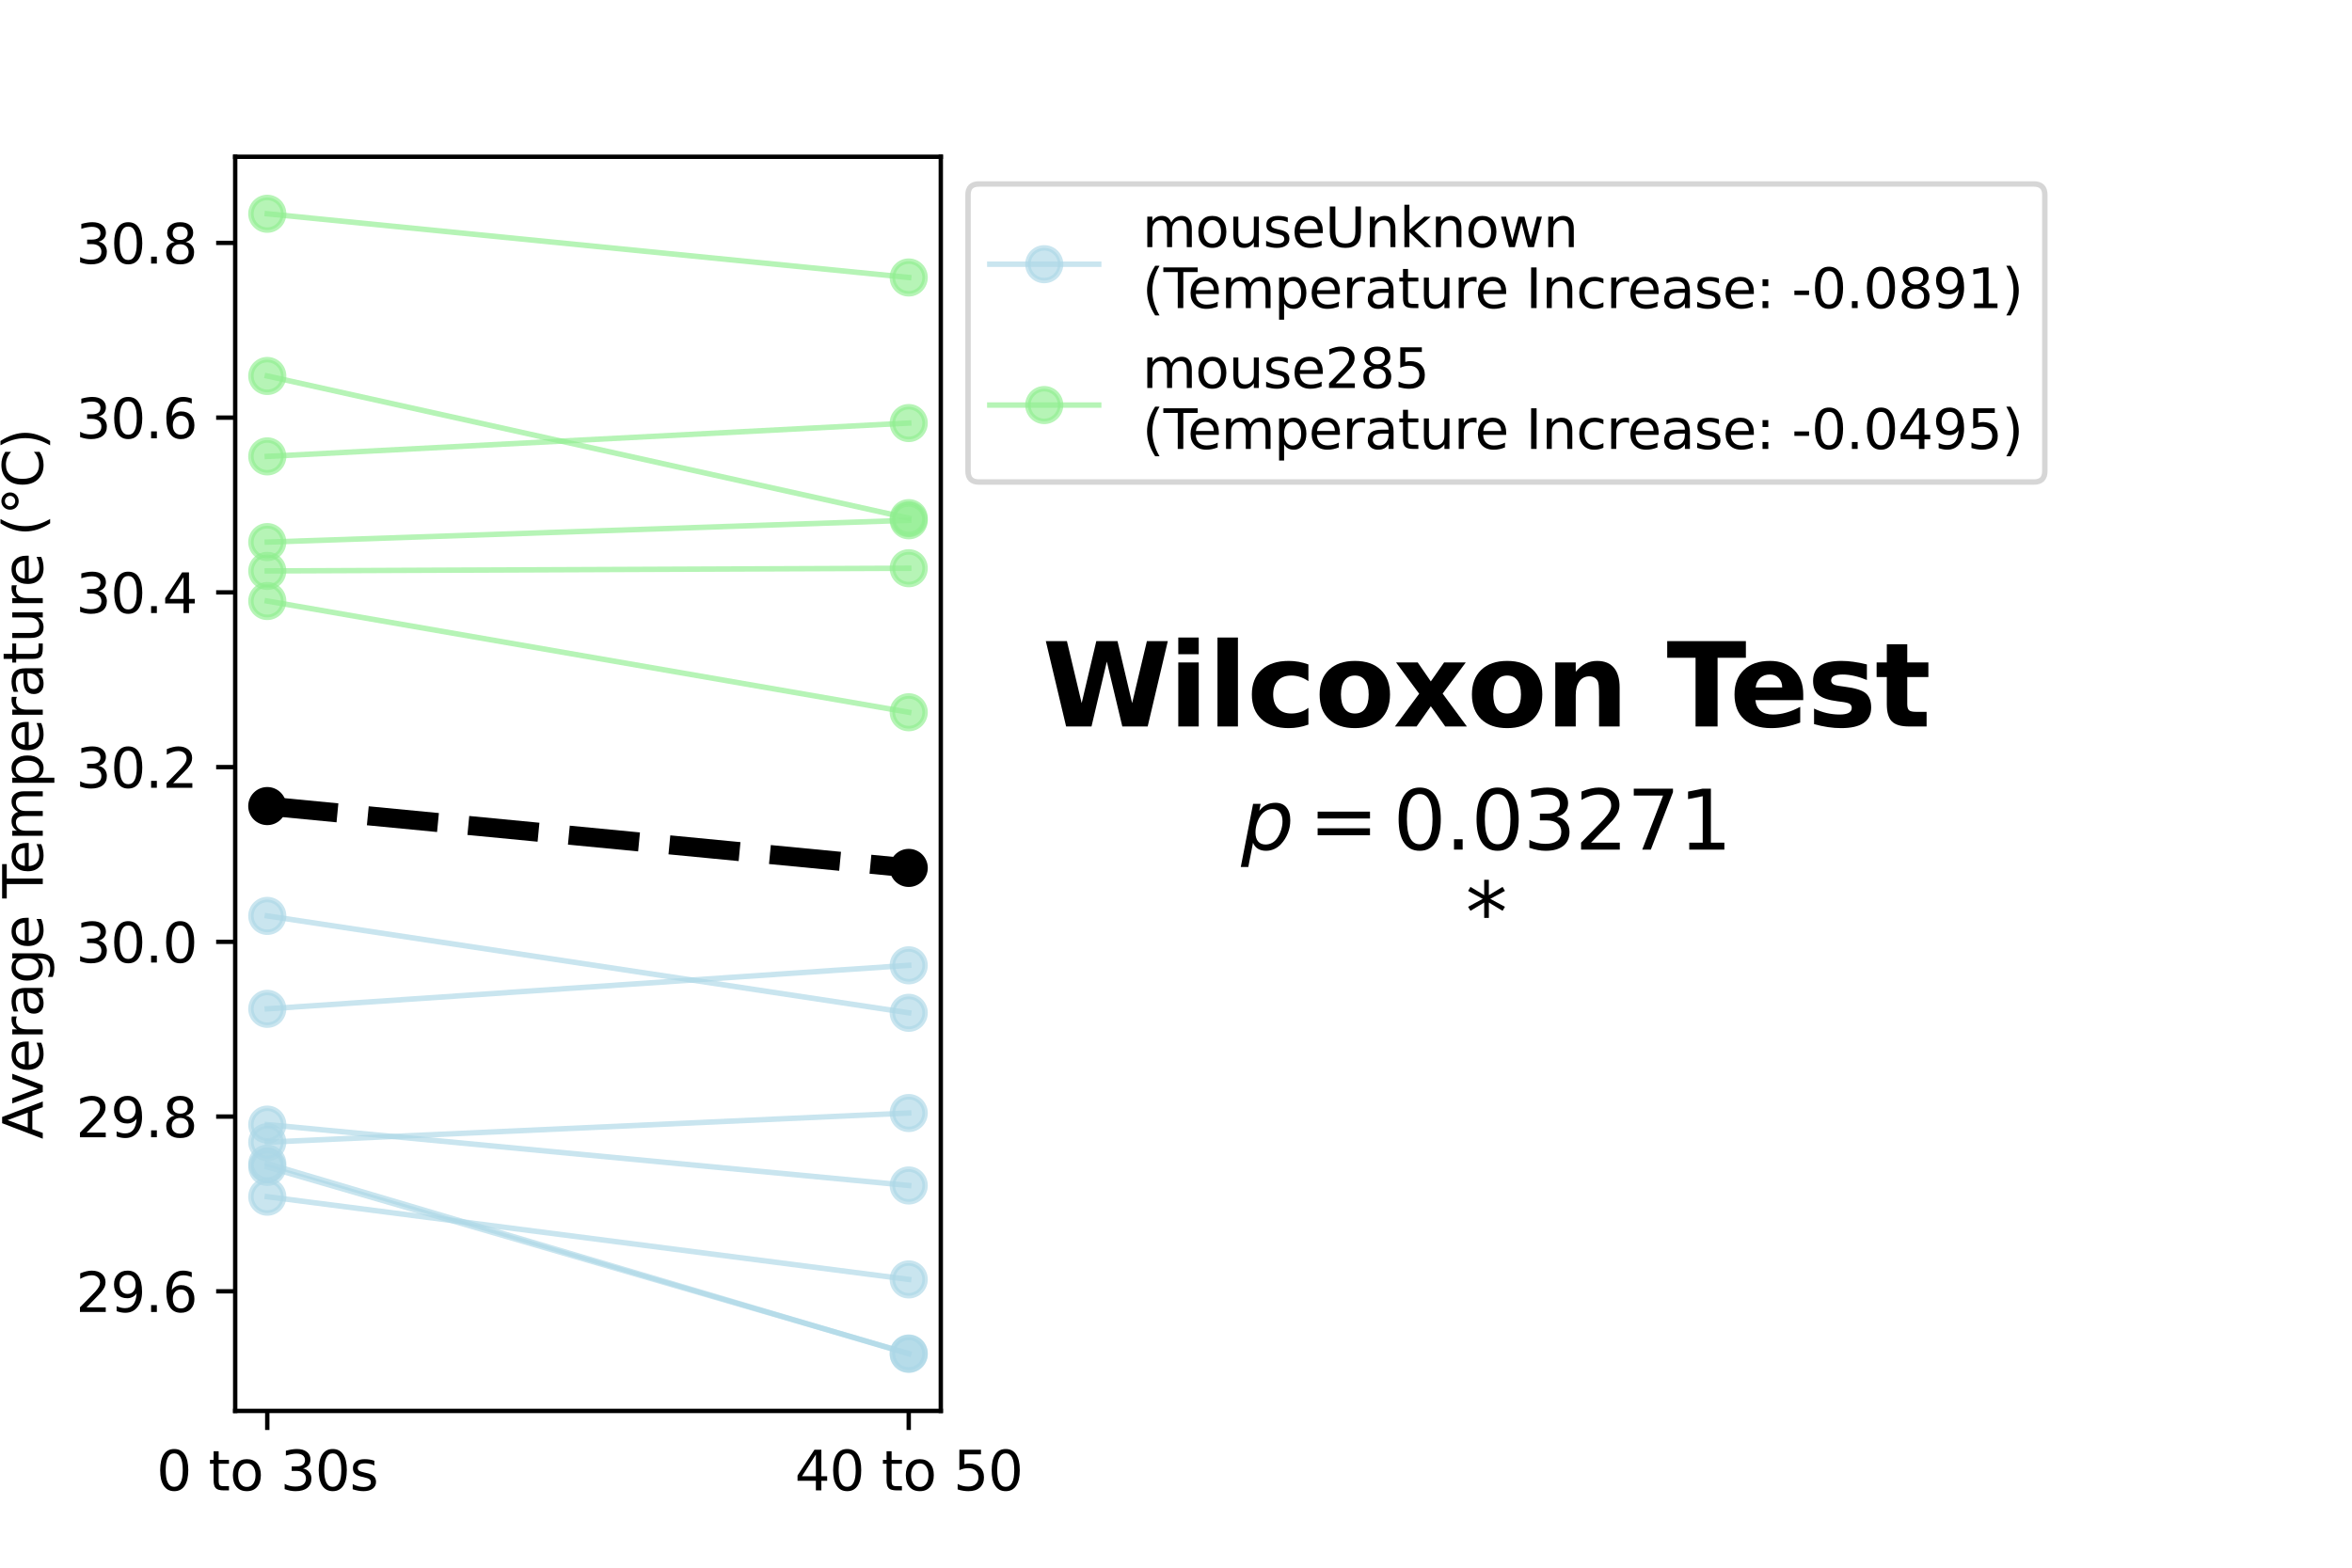 <?xml version="1.0" encoding="utf-8" standalone="no"?>
<!DOCTYPE svg PUBLIC "-//W3C//DTD SVG 1.1//EN"
  "http://www.w3.org/Graphics/SVG/1.1/DTD/svg11.dtd">
<svg xmlns:xlink="http://www.w3.org/1999/xlink" width="432pt" height="288pt" viewBox="0 0 432 288" xmlns="http://www.w3.org/2000/svg" version="1.1">
 <defs>
  <style type="text/css">*{stroke-linejoin: round; stroke-linecap: butt}</style>
 </defs>
 <g id="figure_1">
  <g id="patch_1">
   <path d="M 0 288 
L 432 288 
L 432 0 
L 0 0 
z
" style="fill: #ffffff"/>
  </g>
  <g id="axes_1">
   <g id="patch_2">
    <path d="M 43.2 259.2 
L 172.8 259.2 
L 172.8 28.8 
L 43.2 28.8 
z
" style="fill: #ffffff"/>
   </g>
   <g id="matplotlib.axis_1">
    <g id="xtick_1">
     <g id="line2d_1">
      <defs>
       <path id="mcc1e2a733a" d="M 0 0 
L 0 3.5 
" style="stroke: #000000; stroke-width: 0.8"/>
      </defs>
      <g>
       <use xlink:href="#mcc1e2a733a" x="49.091" y="259.2" style="stroke: #000000; stroke-width: 0.8"/>
      </g>
     </g>
     <g id="text_1">
      <!-- 0 to 30s -->
      <g transform="translate(28.745 273.798) scale(0.1 -0.1)">
       <defs>
        <path id="DejaVuSans-30" d="M 2034 4250 
Q 1547 4250 1301 3770 
Q 1056 3291 1056 2328 
Q 1056 1369 1301 889 
Q 1547 409 2034 409 
Q 2525 409 2770 889 
Q 3016 1369 3016 2328 
Q 3016 3291 2770 3770 
Q 2525 4250 2034 4250 
z
M 2034 4750 
Q 2819 4750 3233 4129 
Q 3647 3509 3647 2328 
Q 3647 1150 3233 529 
Q 2819 -91 2034 -91 
Q 1250 -91 836 529 
Q 422 1150 422 2328 
Q 422 3509 836 4129 
Q 1250 4750 2034 4750 
z
" transform="scale(0.016)"/>
        <path id="DejaVuSans-20" transform="scale(0.016)"/>
        <path id="DejaVuSans-74" d="M 1172 4494 
L 1172 3500 
L 2356 3500 
L 2356 3053 
L 1172 3053 
L 1172 1153 
Q 1172 725 1289 603 
Q 1406 481 1766 481 
L 2356 481 
L 2356 0 
L 1766 0 
Q 1100 0 847 248 
Q 594 497 594 1153 
L 594 3053 
L 172 3053 
L 172 3500 
L 594 3500 
L 594 4494 
L 1172 4494 
z
" transform="scale(0.016)"/>
        <path id="DejaVuSans-6f" d="M 1959 3097 
Q 1497 3097 1228 2736 
Q 959 2375 959 1747 
Q 959 1119 1226 758 
Q 1494 397 1959 397 
Q 2419 397 2687 759 
Q 2956 1122 2956 1747 
Q 2956 2369 2687 2733 
Q 2419 3097 1959 3097 
z
M 1959 3584 
Q 2709 3584 3137 3096 
Q 3566 2609 3566 1747 
Q 3566 888 3137 398 
Q 2709 -91 1959 -91 
Q 1206 -91 779 398 
Q 353 888 353 1747 
Q 353 2609 779 3096 
Q 1206 3584 1959 3584 
z
" transform="scale(0.016)"/>
        <path id="DejaVuSans-33" d="M 2597 2516 
Q 3050 2419 3304 2112 
Q 3559 1806 3559 1356 
Q 3559 666 3084 287 
Q 2609 -91 1734 -91 
Q 1441 -91 1130 -33 
Q 819 25 488 141 
L 488 750 
Q 750 597 1062 519 
Q 1375 441 1716 441 
Q 2309 441 2620 675 
Q 2931 909 2931 1356 
Q 2931 1769 2642 2001 
Q 2353 2234 1838 2234 
L 1294 2234 
L 1294 2753 
L 1863 2753 
Q 2328 2753 2575 2939 
Q 2822 3125 2822 3475 
Q 2822 3834 2567 4026 
Q 2313 4219 1838 4219 
Q 1578 4219 1281 4162 
Q 984 4106 628 3988 
L 628 4550 
Q 988 4650 1302 4700 
Q 1616 4750 1894 4750 
Q 2613 4750 3031 4423 
Q 3450 4097 3450 3541 
Q 3450 3153 3228 2886 
Q 3006 2619 2597 2516 
z
" transform="scale(0.016)"/>
        <path id="DejaVuSans-73" d="M 2834 3397 
L 2834 2853 
Q 2591 2978 2328 3040 
Q 2066 3103 1784 3103 
Q 1356 3103 1142 2972 
Q 928 2841 928 2578 
Q 928 2378 1081 2264 
Q 1234 2150 1697 2047 
L 1894 2003 
Q 2506 1872 2764 1633 
Q 3022 1394 3022 966 
Q 3022 478 2636 193 
Q 2250 -91 1575 -91 
Q 1294 -91 989 -36 
Q 684 19 347 128 
L 347 722 
Q 666 556 975 473 
Q 1284 391 1588 391 
Q 1994 391 2212 530 
Q 2431 669 2431 922 
Q 2431 1156 2273 1281 
Q 2116 1406 1581 1522 
L 1381 1569 
Q 847 1681 609 1914 
Q 372 2147 372 2553 
Q 372 3047 722 3315 
Q 1072 3584 1716 3584 
Q 2034 3584 2315 3537 
Q 2597 3491 2834 3397 
z
" transform="scale(0.016)"/>
       </defs>
       <use xlink:href="#DejaVuSans-30"/>
       <use xlink:href="#DejaVuSans-20" x="63.623"/>
       <use xlink:href="#DejaVuSans-74" x="95.41"/>
       <use xlink:href="#DejaVuSans-6f" x="134.619"/>
       <use xlink:href="#DejaVuSans-20" x="195.801"/>
       <use xlink:href="#DejaVuSans-33" x="227.588"/>
       <use xlink:href="#DejaVuSans-30" x="291.211"/>
       <use xlink:href="#DejaVuSans-73" x="354.834"/>
      </g>
     </g>
    </g>
    <g id="xtick_2">
     <g id="line2d_2">
      <g>
       <use xlink:href="#mcc1e2a733a" x="166.909" y="259.2" style="stroke: #000000; stroke-width: 0.8"/>
      </g>
     </g>
     <g id="text_2">
      <!-- 40 to 50 -->
      <g transform="translate(145.986 273.798) scale(0.1 -0.1)">
       <defs>
        <path id="DejaVuSans-34" d="M 2419 4116 
L 825 1625 
L 2419 1625 
L 2419 4116 
z
M 2253 4666 
L 3047 4666 
L 3047 1625 
L 3713 1625 
L 3713 1100 
L 3047 1100 
L 3047 0 
L 2419 0 
L 2419 1100 
L 313 1100 
L 313 1709 
L 2253 4666 
z
" transform="scale(0.016)"/>
        <path id="DejaVuSans-35" d="M 691 4666 
L 3169 4666 
L 3169 4134 
L 1269 4134 
L 1269 2991 
Q 1406 3038 1543 3061 
Q 1681 3084 1819 3084 
Q 2600 3084 3056 2656 
Q 3513 2228 3513 1497 
Q 3513 744 3044 326 
Q 2575 -91 1722 -91 
Q 1428 -91 1123 -41 
Q 819 9 494 109 
L 494 744 
Q 775 591 1075 516 
Q 1375 441 1709 441 
Q 2250 441 2565 725 
Q 2881 1009 2881 1497 
Q 2881 1984 2565 2268 
Q 2250 2553 1709 2553 
Q 1456 2553 1204 2497 
Q 953 2441 691 2322 
L 691 4666 
z
" transform="scale(0.016)"/>
       </defs>
       <use xlink:href="#DejaVuSans-34"/>
       <use xlink:href="#DejaVuSans-30" x="63.623"/>
       <use xlink:href="#DejaVuSans-20" x="127.246"/>
       <use xlink:href="#DejaVuSans-74" x="159.033"/>
       <use xlink:href="#DejaVuSans-6f" x="198.242"/>
       <use xlink:href="#DejaVuSans-20" x="259.424"/>
       <use xlink:href="#DejaVuSans-35" x="291.211"/>
       <use xlink:href="#DejaVuSans-30" x="354.834"/>
      </g>
     </g>
    </g>
   </g>
   <g id="matplotlib.axis_2">
    <g id="ytick_1">
     <g id="line2d_3">
      <defs>
       <path id="m3dfbf4768c" d="M 0 0 
L -3.5 0 
" style="stroke: #000000; stroke-width: 0.8"/>
      </defs>
      <g>
       <use xlink:href="#m3dfbf4768c" x="43.2" y="237.227" style="stroke: #000000; stroke-width: 0.8"/>
      </g>
     </g>
     <g id="text_3">
      <!-- 29.6 -->
      <g transform="translate(13.934 241.026) scale(0.1 -0.1)">
       <defs>
        <path id="DejaVuSans-32" d="M 1228 531 
L 3431 531 
L 3431 0 
L 469 0 
L 469 531 
Q 828 903 1448 1529 
Q 2069 2156 2228 2338 
Q 2531 2678 2651 2914 
Q 2772 3150 2772 3378 
Q 2772 3750 2511 3984 
Q 2250 4219 1831 4219 
Q 1534 4219 1204 4116 
Q 875 4013 500 3803 
L 500 4441 
Q 881 4594 1212 4672 
Q 1544 4750 1819 4750 
Q 2544 4750 2975 4387 
Q 3406 4025 3406 3419 
Q 3406 3131 3298 2873 
Q 3191 2616 2906 2266 
Q 2828 2175 2409 1742 
Q 1991 1309 1228 531 
z
" transform="scale(0.016)"/>
        <path id="DejaVuSans-39" d="M 703 97 
L 703 672 
Q 941 559 1184 500 
Q 1428 441 1663 441 
Q 2288 441 2617 861 
Q 2947 1281 2994 2138 
Q 2813 1869 2534 1725 
Q 2256 1581 1919 1581 
Q 1219 1581 811 2004 
Q 403 2428 403 3163 
Q 403 3881 828 4315 
Q 1253 4750 1959 4750 
Q 2769 4750 3195 4129 
Q 3622 3509 3622 2328 
Q 3622 1225 3098 567 
Q 2575 -91 1691 -91 
Q 1453 -91 1209 -44 
Q 966 3 703 97 
z
M 1959 2075 
Q 2384 2075 2632 2365 
Q 2881 2656 2881 3163 
Q 2881 3666 2632 3958 
Q 2384 4250 1959 4250 
Q 1534 4250 1286 3958 
Q 1038 3666 1038 3163 
Q 1038 2656 1286 2365 
Q 1534 2075 1959 2075 
z
" transform="scale(0.016)"/>
        <path id="DejaVuSans-2e" d="M 684 794 
L 1344 794 
L 1344 0 
L 684 0 
L 684 794 
z
" transform="scale(0.016)"/>
        <path id="DejaVuSans-36" d="M 2113 2584 
Q 1688 2584 1439 2293 
Q 1191 2003 1191 1497 
Q 1191 994 1439 701 
Q 1688 409 2113 409 
Q 2538 409 2786 701 
Q 3034 994 3034 1497 
Q 3034 2003 2786 2293 
Q 2538 2584 2113 2584 
z
M 3366 4563 
L 3366 3988 
Q 3128 4100 2886 4159 
Q 2644 4219 2406 4219 
Q 1781 4219 1451 3797 
Q 1122 3375 1075 2522 
Q 1259 2794 1537 2939 
Q 1816 3084 2150 3084 
Q 2853 3084 3261 2657 
Q 3669 2231 3669 1497 
Q 3669 778 3244 343 
Q 2819 -91 2113 -91 
Q 1303 -91 875 529 
Q 447 1150 447 2328 
Q 447 3434 972 4092 
Q 1497 4750 2381 4750 
Q 2619 4750 2861 4703 
Q 3103 4656 3366 4563 
z
" transform="scale(0.016)"/>
       </defs>
       <use xlink:href="#DejaVuSans-32"/>
       <use xlink:href="#DejaVuSans-39" x="63.623"/>
       <use xlink:href="#DejaVuSans-2e" x="127.246"/>
       <use xlink:href="#DejaVuSans-36" x="159.033"/>
      </g>
     </g>
    </g>
    <g id="ytick_2">
     <g id="line2d_4">
      <g>
       <use xlink:href="#m3dfbf4768c" x="43.2" y="205.126" style="stroke: #000000; stroke-width: 0.8"/>
      </g>
     </g>
     <g id="text_4">
      <!-- 29.8 -->
      <g transform="translate(13.934 208.925) scale(0.1 -0.1)">
       <defs>
        <path id="DejaVuSans-38" d="M 2034 2216 
Q 1584 2216 1326 1975 
Q 1069 1734 1069 1313 
Q 1069 891 1326 650 
Q 1584 409 2034 409 
Q 2484 409 2743 651 
Q 3003 894 3003 1313 
Q 3003 1734 2745 1975 
Q 2488 2216 2034 2216 
z
M 1403 2484 
Q 997 2584 770 2862 
Q 544 3141 544 3541 
Q 544 4100 942 4425 
Q 1341 4750 2034 4750 
Q 2731 4750 3128 4425 
Q 3525 4100 3525 3541 
Q 3525 3141 3298 2862 
Q 3072 2584 2669 2484 
Q 3125 2378 3379 2068 
Q 3634 1759 3634 1313 
Q 3634 634 3220 271 
Q 2806 -91 2034 -91 
Q 1263 -91 848 271 
Q 434 634 434 1313 
Q 434 1759 690 2068 
Q 947 2378 1403 2484 
z
M 1172 3481 
Q 1172 3119 1398 2916 
Q 1625 2713 2034 2713 
Q 2441 2713 2670 2916 
Q 2900 3119 2900 3481 
Q 2900 3844 2670 4047 
Q 2441 4250 2034 4250 
Q 1625 4250 1398 4047 
Q 1172 3844 1172 3481 
z
" transform="scale(0.016)"/>
       </defs>
       <use xlink:href="#DejaVuSans-32"/>
       <use xlink:href="#DejaVuSans-39" x="63.623"/>
       <use xlink:href="#DejaVuSans-2e" x="127.246"/>
       <use xlink:href="#DejaVuSans-38" x="159.033"/>
      </g>
     </g>
    </g>
    <g id="ytick_3">
     <g id="line2d_5">
      <g>
       <use xlink:href="#m3dfbf4768c" x="43.2" y="173.025" style="stroke: #000000; stroke-width: 0.8"/>
      </g>
     </g>
     <g id="text_5">
      <!-- 30.0 -->
      <g transform="translate(13.934 176.824) scale(0.1 -0.1)">
       <use xlink:href="#DejaVuSans-33"/>
       <use xlink:href="#DejaVuSans-30" x="63.623"/>
       <use xlink:href="#DejaVuSans-2e" x="127.246"/>
       <use xlink:href="#DejaVuSans-30" x="159.033"/>
      </g>
     </g>
    </g>
    <g id="ytick_4">
     <g id="line2d_6">
      <g>
       <use xlink:href="#m3dfbf4768c" x="43.2" y="140.924" style="stroke: #000000; stroke-width: 0.8"/>
      </g>
     </g>
     <g id="text_6">
      <!-- 30.2 -->
      <g transform="translate(13.934 144.723) scale(0.1 -0.1)">
       <use xlink:href="#DejaVuSans-33"/>
       <use xlink:href="#DejaVuSans-30" x="63.623"/>
       <use xlink:href="#DejaVuSans-2e" x="127.246"/>
       <use xlink:href="#DejaVuSans-32" x="159.033"/>
      </g>
     </g>
    </g>
    <g id="ytick_5">
     <g id="line2d_7">
      <g>
       <use xlink:href="#m3dfbf4768c" x="43.2" y="108.823" style="stroke: #000000; stroke-width: 0.8"/>
      </g>
     </g>
     <g id="text_7">
      <!-- 30.4 -->
      <g transform="translate(13.934 112.622) scale(0.1 -0.1)">
       <use xlink:href="#DejaVuSans-33"/>
       <use xlink:href="#DejaVuSans-30" x="63.623"/>
       <use xlink:href="#DejaVuSans-2e" x="127.246"/>
       <use xlink:href="#DejaVuSans-34" x="159.033"/>
      </g>
     </g>
    </g>
    <g id="ytick_6">
     <g id="line2d_8">
      <g>
       <use xlink:href="#m3dfbf4768c" x="43.2" y="76.722" style="stroke: #000000; stroke-width: 0.8"/>
      </g>
     </g>
     <g id="text_8">
      <!-- 30.6 -->
      <g transform="translate(13.934 80.521) scale(0.1 -0.1)">
       <use xlink:href="#DejaVuSans-33"/>
       <use xlink:href="#DejaVuSans-30" x="63.623"/>
       <use xlink:href="#DejaVuSans-2e" x="127.246"/>
       <use xlink:href="#DejaVuSans-36" x="159.033"/>
      </g>
     </g>
    </g>
    <g id="ytick_7">
     <g id="line2d_9">
      <g>
       <use xlink:href="#m3dfbf4768c" x="43.2" y="44.621" style="stroke: #000000; stroke-width: 0.8"/>
      </g>
     </g>
     <g id="text_9">
      <!-- 30.8 -->
      <g transform="translate(13.934 48.42) scale(0.1 -0.1)">
       <use xlink:href="#DejaVuSans-33"/>
       <use xlink:href="#DejaVuSans-30" x="63.623"/>
       <use xlink:href="#DejaVuSans-2e" x="127.246"/>
       <use xlink:href="#DejaVuSans-38" x="159.033"/>
      </g>
     </g>
    </g>
    <g id="text_10">
     <!-- Average Temperature (°C) -->
     <g transform="translate(7.855 209.273) rotate(-90) scale(0.1 -0.1)">
      <defs>
       <path id="DejaVuSans-41" d="M 2188 4044 
L 1331 1722 
L 3047 1722 
L 2188 4044 
z
M 1831 4666 
L 2547 4666 
L 4325 0 
L 3669 0 
L 3244 1197 
L 1141 1197 
L 716 0 
L 50 0 
L 1831 4666 
z
" transform="scale(0.016)"/>
       <path id="DejaVuSans-76" d="M 191 3500 
L 800 3500 
L 1894 563 
L 2988 3500 
L 3597 3500 
L 2284 0 
L 1503 0 
L 191 3500 
z
" transform="scale(0.016)"/>
       <path id="DejaVuSans-65" d="M 3597 1894 
L 3597 1613 
L 953 1613 
Q 991 1019 1311 708 
Q 1631 397 2203 397 
Q 2534 397 2845 478 
Q 3156 559 3463 722 
L 3463 178 
Q 3153 47 2828 -22 
Q 2503 -91 2169 -91 
Q 1331 -91 842 396 
Q 353 884 353 1716 
Q 353 2575 817 3079 
Q 1281 3584 2069 3584 
Q 2775 3584 3186 3129 
Q 3597 2675 3597 1894 
z
M 3022 2063 
Q 3016 2534 2758 2815 
Q 2500 3097 2075 3097 
Q 1594 3097 1305 2825 
Q 1016 2553 972 2059 
L 3022 2063 
z
" transform="scale(0.016)"/>
       <path id="DejaVuSans-72" d="M 2631 2963 
Q 2534 3019 2420 3045 
Q 2306 3072 2169 3072 
Q 1681 3072 1420 2755 
Q 1159 2438 1159 1844 
L 1159 0 
L 581 0 
L 581 3500 
L 1159 3500 
L 1159 2956 
Q 1341 3275 1631 3429 
Q 1922 3584 2338 3584 
Q 2397 3584 2469 3576 
Q 2541 3569 2628 3553 
L 2631 2963 
z
" transform="scale(0.016)"/>
       <path id="DejaVuSans-61" d="M 2194 1759 
Q 1497 1759 1228 1600 
Q 959 1441 959 1056 
Q 959 750 1161 570 
Q 1363 391 1709 391 
Q 2188 391 2477 730 
Q 2766 1069 2766 1631 
L 2766 1759 
L 2194 1759 
z
M 3341 1997 
L 3341 0 
L 2766 0 
L 2766 531 
Q 2569 213 2275 61 
Q 1981 -91 1556 -91 
Q 1019 -91 701 211 
Q 384 513 384 1019 
Q 384 1609 779 1909 
Q 1175 2209 1959 2209 
L 2766 2209 
L 2766 2266 
Q 2766 2663 2505 2880 
Q 2244 3097 1772 3097 
Q 1472 3097 1187 3025 
Q 903 2953 641 2809 
L 641 3341 
Q 956 3463 1253 3523 
Q 1550 3584 1831 3584 
Q 2591 3584 2966 3190 
Q 3341 2797 3341 1997 
z
" transform="scale(0.016)"/>
       <path id="DejaVuSans-67" d="M 2906 1791 
Q 2906 2416 2648 2759 
Q 2391 3103 1925 3103 
Q 1463 3103 1205 2759 
Q 947 2416 947 1791 
Q 947 1169 1205 825 
Q 1463 481 1925 481 
Q 2391 481 2648 825 
Q 2906 1169 2906 1791 
z
M 3481 434 
Q 3481 -459 3084 -895 
Q 2688 -1331 1869 -1331 
Q 1566 -1331 1297 -1286 
Q 1028 -1241 775 -1147 
L 775 -588 
Q 1028 -725 1275 -790 
Q 1522 -856 1778 -856 
Q 2344 -856 2625 -561 
Q 2906 -266 2906 331 
L 2906 616 
Q 2728 306 2450 153 
Q 2172 0 1784 0 
Q 1141 0 747 490 
Q 353 981 353 1791 
Q 353 2603 747 3093 
Q 1141 3584 1784 3584 
Q 2172 3584 2450 3431 
Q 2728 3278 2906 2969 
L 2906 3500 
L 3481 3500 
L 3481 434 
z
" transform="scale(0.016)"/>
       <path id="DejaVuSans-54" d="M -19 4666 
L 3928 4666 
L 3928 4134 
L 2272 4134 
L 2272 0 
L 1638 0 
L 1638 4134 
L -19 4134 
L -19 4666 
z
" transform="scale(0.016)"/>
       <path id="DejaVuSans-6d" d="M 3328 2828 
Q 3544 3216 3844 3400 
Q 4144 3584 4550 3584 
Q 5097 3584 5394 3201 
Q 5691 2819 5691 2113 
L 5691 0 
L 5113 0 
L 5113 2094 
Q 5113 2597 4934 2840 
Q 4756 3084 4391 3084 
Q 3944 3084 3684 2787 
Q 3425 2491 3425 1978 
L 3425 0 
L 2847 0 
L 2847 2094 
Q 2847 2600 2669 2842 
Q 2491 3084 2119 3084 
Q 1678 3084 1418 2786 
Q 1159 2488 1159 1978 
L 1159 0 
L 581 0 
L 581 3500 
L 1159 3500 
L 1159 2956 
Q 1356 3278 1631 3431 
Q 1906 3584 2284 3584 
Q 2666 3584 2933 3390 
Q 3200 3197 3328 2828 
z
" transform="scale(0.016)"/>
       <path id="DejaVuSans-70" d="M 1159 525 
L 1159 -1331 
L 581 -1331 
L 581 3500 
L 1159 3500 
L 1159 2969 
Q 1341 3281 1617 3432 
Q 1894 3584 2278 3584 
Q 2916 3584 3314 3078 
Q 3713 2572 3713 1747 
Q 3713 922 3314 415 
Q 2916 -91 2278 -91 
Q 1894 -91 1617 61 
Q 1341 213 1159 525 
z
M 3116 1747 
Q 3116 2381 2855 2742 
Q 2594 3103 2138 3103 
Q 1681 3103 1420 2742 
Q 1159 2381 1159 1747 
Q 1159 1113 1420 752 
Q 1681 391 2138 391 
Q 2594 391 2855 752 
Q 3116 1113 3116 1747 
z
" transform="scale(0.016)"/>
       <path id="DejaVuSans-75" d="M 544 1381 
L 544 3500 
L 1119 3500 
L 1119 1403 
Q 1119 906 1312 657 
Q 1506 409 1894 409 
Q 2359 409 2629 706 
Q 2900 1003 2900 1516 
L 2900 3500 
L 3475 3500 
L 3475 0 
L 2900 0 
L 2900 538 
Q 2691 219 2414 64 
Q 2138 -91 1772 -91 
Q 1169 -91 856 284 
Q 544 659 544 1381 
z
M 1991 3584 
L 1991 3584 
z
" transform="scale(0.016)"/>
       <path id="DejaVuSans-28" d="M 1984 4856 
Q 1566 4138 1362 3434 
Q 1159 2731 1159 2009 
Q 1159 1288 1364 580 
Q 1569 -128 1984 -844 
L 1484 -844 
Q 1016 -109 783 600 
Q 550 1309 550 2009 
Q 550 2706 781 3412 
Q 1013 4119 1484 4856 
L 1984 4856 
z
" transform="scale(0.016)"/>
       <path id="DejaVuSans-b0" d="M 1600 4347 
Q 1350 4347 1178 4173 
Q 1006 4000 1006 3750 
Q 1006 3503 1178 3333 
Q 1350 3163 1600 3163 
Q 1850 3163 2022 3333 
Q 2194 3503 2194 3750 
Q 2194 3997 2020 4172 
Q 1847 4347 1600 4347 
z
M 1600 4750 
Q 1800 4750 1984 4673 
Q 2169 4597 2303 4453 
Q 2447 4313 2519 4134 
Q 2591 3956 2591 3750 
Q 2591 3338 2302 3052 
Q 2013 2766 1594 2766 
Q 1172 2766 890 3047 
Q 609 3328 609 3750 
Q 609 4169 896 4459 
Q 1184 4750 1600 4750 
z
" transform="scale(0.016)"/>
       <path id="DejaVuSans-43" d="M 4122 4306 
L 4122 3641 
Q 3803 3938 3442 4084 
Q 3081 4231 2675 4231 
Q 1875 4231 1450 3742 
Q 1025 3253 1025 2328 
Q 1025 1406 1450 917 
Q 1875 428 2675 428 
Q 3081 428 3442 575 
Q 3803 722 4122 1019 
L 4122 359 
Q 3791 134 3420 21 
Q 3050 -91 2638 -91 
Q 1578 -91 968 557 
Q 359 1206 359 2328 
Q 359 3453 968 4101 
Q 1578 4750 2638 4750 
Q 3056 4750 3426 4639 
Q 3797 4528 4122 4306 
z
" transform="scale(0.016)"/>
       <path id="DejaVuSans-29" d="M 513 4856 
L 1013 4856 
Q 1481 4119 1714 3412 
Q 1947 2706 1947 2009 
Q 1947 1309 1714 600 
Q 1481 -109 1013 -844 
L 513 -844 
Q 928 -128 1133 580 
Q 1338 1288 1338 2009 
Q 1338 2731 1133 3434 
Q 928 4138 513 4856 
z
" transform="scale(0.016)"/>
      </defs>
      <use xlink:href="#DejaVuSans-41"/>
      <use xlink:href="#DejaVuSans-76" x="62.533"/>
      <use xlink:href="#DejaVuSans-65" x="121.713"/>
      <use xlink:href="#DejaVuSans-72" x="183.236"/>
      <use xlink:href="#DejaVuSans-61" x="224.35"/>
      <use xlink:href="#DejaVuSans-67" x="285.629"/>
      <use xlink:href="#DejaVuSans-65" x="349.105"/>
      <use xlink:href="#DejaVuSans-20" x="410.629"/>
      <use xlink:href="#DejaVuSans-54" x="442.416"/>
      <use xlink:href="#DejaVuSans-65" x="486.5"/>
      <use xlink:href="#DejaVuSans-6d" x="548.023"/>
      <use xlink:href="#DejaVuSans-70" x="645.436"/>
      <use xlink:href="#DejaVuSans-65" x="708.912"/>
      <use xlink:href="#DejaVuSans-72" x="770.436"/>
      <use xlink:href="#DejaVuSans-61" x="811.549"/>
      <use xlink:href="#DejaVuSans-74" x="872.828"/>
      <use xlink:href="#DejaVuSans-75" x="912.037"/>
      <use xlink:href="#DejaVuSans-72" x="975.416"/>
      <use xlink:href="#DejaVuSans-65" x="1014.279"/>
      <use xlink:href="#DejaVuSans-20" x="1075.803"/>
      <use xlink:href="#DejaVuSans-28" x="1107.59"/>
      <use xlink:href="#DejaVuSans-b0" x="1146.604"/>
      <use xlink:href="#DejaVuSans-43" x="1196.604"/>
      <use xlink:href="#DejaVuSans-29" x="1266.428"/>
     </g>
    </g>
   </g>
   <g id="line2d_10">
    <path d="M 49.091 213.775 
L 166.909 248.727 
" clip-path="url(#p02ec3302df)" style="fill: none; stroke: #add8e6; stroke-opacity: 0.65; stroke-linecap: square"/>
    <defs>
     <path id="mdaf60c02fe" d="M 0 3 
C 0.796 3 1.559 2.684 2.121 2.121 
C 2.684 1.559 3 0.796 3 0 
C 3 -0.796 2.684 -1.559 2.121 -2.121 
C 1.559 -2.684 0.796 -3 0 -3 
C -0.796 -3 -1.559 -2.684 -2.121 -2.121 
C -2.684 -1.559 -3 -0.796 -3 0 
C -3 0.796 -2.684 1.559 -2.121 2.121 
C -1.559 2.684 -0.796 3 0 3 
z
" style="stroke: #add8e6; stroke-opacity: 0.65"/>
    </defs>
    <g clip-path="url(#p02ec3302df)">
     <use xlink:href="#mdaf60c02fe" x="49.091" y="213.775" style="fill: #add8e6; fill-opacity: 0.65; stroke: #add8e6; stroke-opacity: 0.65"/>
     <use xlink:href="#mdaf60c02fe" x="166.909" y="248.727" style="fill: #add8e6; fill-opacity: 0.65; stroke: #add8e6; stroke-opacity: 0.65"/>
    </g>
   </g>
   <g id="line2d_11">
    <path d="M 49.091 219.845 
L 166.909 235.043 
" clip-path="url(#p02ec3302df)" style="fill: none; stroke: #add8e6; stroke-opacity: 0.65; stroke-linecap: square"/>
    <g clip-path="url(#p02ec3302df)">
     <use xlink:href="#mdaf60c02fe" x="49.091" y="219.845" style="fill: #add8e6; fill-opacity: 0.65; stroke: #add8e6; stroke-opacity: 0.65"/>
     <use xlink:href="#mdaf60c02fe" x="166.909" y="235.043" style="fill: #add8e6; fill-opacity: 0.65; stroke: #add8e6; stroke-opacity: 0.65"/>
    </g>
   </g>
   <g id="line2d_12">
    <path d="M 49.091 214.377 
L 166.909 248.649 
" clip-path="url(#p02ec3302df)" style="fill: none; stroke: #add8e6; stroke-opacity: 0.65; stroke-linecap: square"/>
    <g clip-path="url(#p02ec3302df)">
     <use xlink:href="#mdaf60c02fe" x="49.091" y="214.377" style="fill: #add8e6; fill-opacity: 0.65; stroke: #add8e6; stroke-opacity: 0.65"/>
     <use xlink:href="#mdaf60c02fe" x="166.909" y="248.649" style="fill: #add8e6; fill-opacity: 0.65; stroke: #add8e6; stroke-opacity: 0.65"/>
    </g>
   </g>
   <g id="line2d_13">
    <path d="M 49.091 209.827 
L 166.909 204.476 
" clip-path="url(#p02ec3302df)" style="fill: none; stroke: #add8e6; stroke-opacity: 0.65; stroke-linecap: square"/>
    <g clip-path="url(#p02ec3302df)">
     <use xlink:href="#mdaf60c02fe" x="49.091" y="209.827" style="fill: #add8e6; fill-opacity: 0.65; stroke: #add8e6; stroke-opacity: 0.65"/>
     <use xlink:href="#mdaf60c02fe" x="166.909" y="204.476" style="fill: #add8e6; fill-opacity: 0.65; stroke: #add8e6; stroke-opacity: 0.65"/>
    </g>
   </g>
   <g id="line2d_14">
    <path d="M 49.091 206.602 
L 166.909 217.785 
" clip-path="url(#p02ec3302df)" style="fill: none; stroke: #add8e6; stroke-opacity: 0.65; stroke-linecap: square"/>
    <g clip-path="url(#p02ec3302df)">
     <use xlink:href="#mdaf60c02fe" x="49.091" y="206.602" style="fill: #add8e6; fill-opacity: 0.65; stroke: #add8e6; stroke-opacity: 0.65"/>
     <use xlink:href="#mdaf60c02fe" x="166.909" y="217.785" style="fill: #add8e6; fill-opacity: 0.65; stroke: #add8e6; stroke-opacity: 0.65"/>
    </g>
   </g>
   <g id="line2d_15">
    <path d="M 49.091 185.333 
L 166.909 177.34 
" clip-path="url(#p02ec3302df)" style="fill: none; stroke: #add8e6; stroke-opacity: 0.65; stroke-linecap: square"/>
    <g clip-path="url(#p02ec3302df)">
     <use xlink:href="#mdaf60c02fe" x="49.091" y="185.333" style="fill: #add8e6; fill-opacity: 0.65; stroke: #add8e6; stroke-opacity: 0.65"/>
     <use xlink:href="#mdaf60c02fe" x="166.909" y="177.34" style="fill: #add8e6; fill-opacity: 0.65; stroke: #add8e6; stroke-opacity: 0.65"/>
    </g>
   </g>
   <g id="line2d_16">
    <path d="M 49.091 168.26 
L 166.909 186.062 
" clip-path="url(#p02ec3302df)" style="fill: none; stroke: #add8e6; stroke-opacity: 0.65; stroke-linecap: square"/>
    <g clip-path="url(#p02ec3302df)">
     <use xlink:href="#mdaf60c02fe" x="49.091" y="168.26" style="fill: #add8e6; fill-opacity: 0.65; stroke: #add8e6; stroke-opacity: 0.65"/>
     <use xlink:href="#mdaf60c02fe" x="166.909" y="186.062" style="fill: #add8e6; fill-opacity: 0.65; stroke: #add8e6; stroke-opacity: 0.65"/>
    </g>
   </g>
   <g id="line2d_17">
    <path d="M 49.091 39.273 
L 166.909 50.975 
" clip-path="url(#p02ec3302df)" style="fill: none; stroke: #90ee90; stroke-opacity: 0.65; stroke-linecap: square"/>
    <defs>
     <path id="m012db5efe2" d="M 0 3 
C 0.796 3 1.559 2.684 2.121 2.121 
C 2.684 1.559 3 0.796 3 0 
C 3 -0.796 2.684 -1.559 2.121 -2.121 
C 1.559 -2.684 0.796 -3 0 -3 
C -0.796 -3 -1.559 -2.684 -2.121 -2.121 
C -2.684 -1.559 -3 -0.796 -3 0 
C -3 0.796 -2.684 1.559 -2.121 2.121 
C -1.559 2.684 -0.796 3 0 3 
z
" style="stroke: #90ee90; stroke-opacity: 0.65"/>
    </defs>
    <g clip-path="url(#p02ec3302df)">
     <use xlink:href="#m012db5efe2" x="49.091" y="39.273" style="fill: #90ee90; fill-opacity: 0.65; stroke: #90ee90; stroke-opacity: 0.65"/>
     <use xlink:href="#m012db5efe2" x="166.909" y="50.975" style="fill: #90ee90; fill-opacity: 0.65; stroke: #90ee90; stroke-opacity: 0.65"/>
    </g>
   </g>
   <g id="line2d_18">
    <path d="M 49.091 69.07 
L 166.909 95.189 
" clip-path="url(#p02ec3302df)" style="fill: none; stroke: #90ee90; stroke-opacity: 0.65; stroke-linecap: square"/>
    <g clip-path="url(#p02ec3302df)">
     <use xlink:href="#m012db5efe2" x="49.091" y="69.07" style="fill: #90ee90; fill-opacity: 0.65; stroke: #90ee90; stroke-opacity: 0.65"/>
     <use xlink:href="#m012db5efe2" x="166.909" y="95.189" style="fill: #90ee90; fill-opacity: 0.65; stroke: #90ee90; stroke-opacity: 0.65"/>
    </g>
   </g>
   <g id="line2d_19">
    <path d="M 49.091 83.843 
L 166.909 77.72 
" clip-path="url(#p02ec3302df)" style="fill: none; stroke: #90ee90; stroke-opacity: 0.65; stroke-linecap: square"/>
    <g clip-path="url(#p02ec3302df)">
     <use xlink:href="#m012db5efe2" x="49.091" y="83.843" style="fill: #90ee90; fill-opacity: 0.65; stroke: #90ee90; stroke-opacity: 0.65"/>
     <use xlink:href="#m012db5efe2" x="166.909" y="77.72" style="fill: #90ee90; fill-opacity: 0.65; stroke: #90ee90; stroke-opacity: 0.65"/>
    </g>
   </g>
   <g id="line2d_20">
    <path d="M 49.091 99.587 
L 166.909 95.584 
" clip-path="url(#p02ec3302df)" style="fill: none; stroke: #90ee90; stroke-opacity: 0.65; stroke-linecap: square"/>
    <g clip-path="url(#p02ec3302df)">
     <use xlink:href="#m012db5efe2" x="49.091" y="99.587" style="fill: #90ee90; fill-opacity: 0.65; stroke: #90ee90; stroke-opacity: 0.65"/>
     <use xlink:href="#m012db5efe2" x="166.909" y="95.584" style="fill: #90ee90; fill-opacity: 0.65; stroke: #90ee90; stroke-opacity: 0.65"/>
    </g>
   </g>
   <g id="line2d_21">
    <path d="M 49.091 104.882 
L 166.909 104.39 
" clip-path="url(#p02ec3302df)" style="fill: none; stroke: #90ee90; stroke-opacity: 0.65; stroke-linecap: square"/>
    <g clip-path="url(#p02ec3302df)">
     <use xlink:href="#m012db5efe2" x="49.091" y="104.882" style="fill: #90ee90; fill-opacity: 0.65; stroke: #90ee90; stroke-opacity: 0.65"/>
     <use xlink:href="#m012db5efe2" x="166.909" y="104.39" style="fill: #90ee90; fill-opacity: 0.65; stroke: #90ee90; stroke-opacity: 0.65"/>
    </g>
   </g>
   <g id="line2d_22">
    <path d="M 49.091 110.415 
L 166.909 130.849 
" clip-path="url(#p02ec3302df)" style="fill: none; stroke: #90ee90; stroke-opacity: 0.65; stroke-linecap: square"/>
    <g clip-path="url(#p02ec3302df)">
     <use xlink:href="#m012db5efe2" x="49.091" y="110.415" style="fill: #90ee90; fill-opacity: 0.65; stroke: #90ee90; stroke-opacity: 0.65"/>
     <use xlink:href="#m012db5efe2" x="166.909" y="130.849" style="fill: #90ee90; fill-opacity: 0.65; stroke: #90ee90; stroke-opacity: 0.65"/>
    </g>
   </g>
   <g id="patch_3">
    <path d="M 43.2 259.2 
L 43.2 28.8 
" style="fill: none; stroke: #000000; stroke-width: 0.8; stroke-linejoin: miter; stroke-linecap: square"/>
   </g>
   <g id="patch_4">
    <path d="M 172.8 259.2 
L 172.8 28.8 
" style="fill: none; stroke: #000000; stroke-width: 0.8; stroke-linejoin: miter; stroke-linecap: square"/>
   </g>
   <g id="patch_5">
    <path d="M 43.2 259.2 
L 172.8 259.2 
" style="fill: none; stroke: #000000; stroke-width: 0.8; stroke-linejoin: miter; stroke-linecap: square"/>
   </g>
   <g id="patch_6">
    <path d="M 43.2 28.8 
L 172.8 28.8 
" style="fill: none; stroke: #000000; stroke-width: 0.8; stroke-linejoin: miter; stroke-linecap: square"/>
   </g>
   <g id="text_11">
    <!-- Wilcoxon Test -->
    <g transform="translate(191.449 133.459) scale(0.21 -0.21)">
     <defs>
      <path id="DejaVuSans-Bold-57" d="M 191 4666 
L 1344 4666 
L 2150 1275 
L 2950 4666 
L 4109 4666 
L 4909 1275 
L 5716 4666 
L 6859 4666 
L 5759 0 
L 4372 0 
L 3525 3547 
L 2688 0 
L 1300 0 
L 191 4666 
z
" transform="scale(0.016)"/>
      <path id="DejaVuSans-Bold-69" d="M 538 3500 
L 1656 3500 
L 1656 0 
L 538 0 
L 538 3500 
z
M 538 4863 
L 1656 4863 
L 1656 3950 
L 538 3950 
L 538 4863 
z
" transform="scale(0.016)"/>
      <path id="DejaVuSans-Bold-6c" d="M 538 4863 
L 1656 4863 
L 1656 0 
L 538 0 
L 538 4863 
z
" transform="scale(0.016)"/>
      <path id="DejaVuSans-Bold-63" d="M 3366 3391 
L 3366 2478 
Q 3138 2634 2908 2709 
Q 2678 2784 2431 2784 
Q 1963 2784 1702 2511 
Q 1441 2238 1441 1747 
Q 1441 1256 1702 982 
Q 1963 709 2431 709 
Q 2694 709 2930 787 
Q 3166 866 3366 1019 
L 3366 103 
Q 3103 6 2833 -42 
Q 2563 -91 2291 -91 
Q 1344 -91 809 395 
Q 275 881 275 1747 
Q 275 2613 809 3098 
Q 1344 3584 2291 3584 
Q 2566 3584 2833 3536 
Q 3100 3488 3366 3391 
z
" transform="scale(0.016)"/>
      <path id="DejaVuSans-Bold-6f" d="M 2203 2784 
Q 1831 2784 1636 2517 
Q 1441 2250 1441 1747 
Q 1441 1244 1636 976 
Q 1831 709 2203 709 
Q 2569 709 2762 976 
Q 2956 1244 2956 1747 
Q 2956 2250 2762 2517 
Q 2569 2784 2203 2784 
z
M 2203 3584 
Q 3106 3584 3614 3096 
Q 4122 2609 4122 1747 
Q 4122 884 3614 396 
Q 3106 -91 2203 -91 
Q 1297 -91 786 396 
Q 275 884 275 1747 
Q 275 2609 786 3096 
Q 1297 3584 2203 3584 
z
" transform="scale(0.016)"/>
      <path id="DejaVuSans-Bold-78" d="M 1422 1791 
L 159 3500 
L 1344 3500 
L 2059 2463 
L 2784 3500 
L 3969 3500 
L 2706 1797 
L 4031 0 
L 2847 0 
L 2059 1106 
L 1281 0 
L 97 0 
L 1422 1791 
z
" transform="scale(0.016)"/>
      <path id="DejaVuSans-Bold-6e" d="M 4056 2131 
L 4056 0 
L 2931 0 
L 2931 347 
L 2931 1631 
Q 2931 2084 2911 2256 
Q 2891 2428 2841 2509 
Q 2775 2619 2662 2680 
Q 2550 2741 2406 2741 
Q 2056 2741 1856 2470 
Q 1656 2200 1656 1722 
L 1656 0 
L 538 0 
L 538 3500 
L 1656 3500 
L 1656 2988 
Q 1909 3294 2193 3439 
Q 2478 3584 2822 3584 
Q 3428 3584 3742 3212 
Q 4056 2841 4056 2131 
z
" transform="scale(0.016)"/>
      <path id="DejaVuSans-Bold-20" transform="scale(0.016)"/>
      <path id="DejaVuSans-Bold-54" d="M 31 4666 
L 4331 4666 
L 4331 3756 
L 2784 3756 
L 2784 0 
L 1581 0 
L 1581 3756 
L 31 3756 
L 31 4666 
z
" transform="scale(0.016)"/>
      <path id="DejaVuSans-Bold-65" d="M 4031 1759 
L 4031 1441 
L 1416 1441 
Q 1456 1047 1700 850 
Q 1944 653 2381 653 
Q 2734 653 3104 758 
Q 3475 863 3866 1075 
L 3866 213 
Q 3469 63 3072 -14 
Q 2675 -91 2278 -91 
Q 1328 -91 801 392 
Q 275 875 275 1747 
Q 275 2603 792 3093 
Q 1309 3584 2216 3584 
Q 3041 3584 3536 3087 
Q 4031 2591 4031 1759 
z
M 2881 2131 
Q 2881 2450 2695 2645 
Q 2509 2841 2209 2841 
Q 1884 2841 1681 2658 
Q 1478 2475 1428 2131 
L 2881 2131 
z
" transform="scale(0.016)"/>
      <path id="DejaVuSans-Bold-73" d="M 3272 3391 
L 3272 2541 
Q 2913 2691 2578 2766 
Q 2244 2841 1947 2841 
Q 1628 2841 1473 2761 
Q 1319 2681 1319 2516 
Q 1319 2381 1436 2309 
Q 1553 2238 1856 2203 
L 2053 2175 
Q 2913 2066 3209 1816 
Q 3506 1566 3506 1031 
Q 3506 472 3093 190 
Q 2681 -91 1863 -91 
Q 1516 -91 1145 -36 
Q 775 19 384 128 
L 384 978 
Q 719 816 1070 734 
Q 1422 653 1784 653 
Q 2113 653 2278 743 
Q 2444 834 2444 1013 
Q 2444 1163 2330 1236 
Q 2216 1309 1875 1350 
L 1678 1375 
Q 931 1469 631 1722 
Q 331 1975 331 2491 
Q 331 3047 712 3315 
Q 1094 3584 1881 3584 
Q 2191 3584 2531 3537 
Q 2872 3491 3272 3391 
z
" transform="scale(0.016)"/>
      <path id="DejaVuSans-Bold-74" d="M 1759 4494 
L 1759 3500 
L 2913 3500 
L 2913 2700 
L 1759 2700 
L 1759 1216 
Q 1759 972 1856 886 
Q 1953 800 2241 800 
L 2816 800 
L 2816 0 
L 1856 0 
Q 1194 0 917 276 
Q 641 553 641 1216 
L 641 2700 
L 84 2700 
L 84 3500 
L 641 3500 
L 641 4494 
L 1759 4494 
z
" transform="scale(0.016)"/>
     </defs>
     <use xlink:href="#DejaVuSans-Bold-57"/>
     <use xlink:href="#DejaVuSans-Bold-69" x="110.303"/>
     <use xlink:href="#DejaVuSans-Bold-6c" x="144.58"/>
     <use xlink:href="#DejaVuSans-Bold-63" x="178.857"/>
     <use xlink:href="#DejaVuSans-Bold-6f" x="238.135"/>
     <use xlink:href="#DejaVuSans-Bold-78" x="306.836"/>
     <use xlink:href="#DejaVuSans-Bold-6f" x="371.338"/>
     <use xlink:href="#DejaVuSans-Bold-6e" x="440.039"/>
     <use xlink:href="#DejaVuSans-Bold-20" x="511.23"/>
     <use xlink:href="#DejaVuSans-Bold-54" x="546.045"/>
     <use xlink:href="#DejaVuSans-Bold-65" x="601.008"/>
     <use xlink:href="#DejaVuSans-Bold-73" x="668.83"/>
     <use xlink:href="#DejaVuSans-Bold-74" x="728.352"/>
    </g>
    <!--  -->
    <g transform="translate(272.945 156.974) scale(0.21 -0.21)"/>
   </g>
   <g id="text_12">
    <!-- $p = 0.03271$ -->
    <g transform="translate(227.945 156.198) scale(0.15 -0.15)">
     <defs>
      <path id="DejaVuSans-Oblique-70" d="M 3175 2156 
Q 3175 2616 2975 2859 
Q 2775 3103 2400 3103 
Q 2144 3103 1911 2972 
Q 1678 2841 1497 2591 
Q 1319 2344 1212 1994 
Q 1106 1644 1106 1300 
Q 1106 863 1306 627 
Q 1506 391 1875 391 
Q 2147 391 2380 519 
Q 2613 647 2778 891 
Q 2956 1147 3065 1494 
Q 3175 1841 3175 2156 
z
M 1394 2969 
Q 1625 3272 1939 3428 
Q 2253 3584 2638 3584 
Q 3175 3584 3472 3232 
Q 3769 2881 3769 2247 
Q 3769 1728 3584 1258 
Q 3400 788 3053 416 
Q 2822 169 2531 39 
Q 2241 -91 1919 -91 
Q 1547 -91 1294 64 
Q 1041 219 916 525 
L 556 -1331 
L -19 -1331 
L 922 3500 
L 1497 3500 
L 1394 2969 
z
" transform="scale(0.016)"/>
      <path id="DejaVuSans-3d" d="M 678 2906 
L 4684 2906 
L 4684 2381 
L 678 2381 
L 678 2906 
z
M 678 1631 
L 4684 1631 
L 4684 1100 
L 678 1100 
L 678 1631 
z
" transform="scale(0.016)"/>
      <path id="DejaVuSans-37" d="M 525 4666 
L 3525 4666 
L 3525 4397 
L 1831 0 
L 1172 0 
L 2766 4134 
L 525 4134 
L 525 4666 
z
" transform="scale(0.016)"/>
      <path id="DejaVuSans-31" d="M 794 531 
L 1825 531 
L 1825 4091 
L 703 3866 
L 703 4441 
L 1819 4666 
L 2450 4666 
L 2450 531 
L 3481 531 
L 3481 0 
L 794 0 
L 794 531 
z
" transform="scale(0.016)"/>
     </defs>
     <use xlink:href="#DejaVuSans-Oblique-70" transform="translate(0 0.781)"/>
     <use xlink:href="#DejaVuSans-3d" transform="translate(82.959 0.781)"/>
     <use xlink:href="#DejaVuSans-30" transform="translate(186.23 0.781)"/>
     <use xlink:href="#DejaVuSans-2e" transform="translate(249.854 0.781)"/>
     <use xlink:href="#DejaVuSans-30" transform="translate(281.641 0.781)"/>
     <use xlink:href="#DejaVuSans-33" transform="translate(345.264 0.781)"/>
     <use xlink:href="#DejaVuSans-32" transform="translate(408.887 0.781)"/>
     <use xlink:href="#DejaVuSans-37" transform="translate(472.51 0.781)"/>
     <use xlink:href="#DejaVuSans-31" transform="translate(536.133 0.781)"/>
    </g>
    <!-- * -->
    <g transform="translate(269.195 173.025) scale(0.15 -0.15)">
     <defs>
      <path id="DejaVuSans-2a" d="M 3009 3897 
L 1888 3291 
L 3009 2681 
L 2828 2375 
L 1778 3009 
L 1778 1831 
L 1422 1831 
L 1422 3009 
L 372 2375 
L 191 2681 
L 1313 3291 
L 191 3897 
L 372 4206 
L 1422 3572 
L 1422 4750 
L 1778 4750 
L 1778 3572 
L 2828 4206 
L 3009 3897 
z
" transform="scale(0.016)"/>
     </defs>
     <use xlink:href="#DejaVuSans-2a"/>
    </g>
   </g>
   <g id="line2d_23">
    <path d="M 49.091 148.084 
L 166.909 159.445 
" clip-path="url(#p02ec3302df)" style="fill: none; stroke-dasharray: 12.95,5.6; stroke-dashoffset: 0; stroke: #000000; stroke-width: 3.5"/>
    <defs>
     <path id="ma2973549c7" d="M 0 3 
C 0.796 3 1.559 2.684 2.121 2.121 
C 2.684 1.559 3 0.796 3 0 
C 3 -0.796 2.684 -1.559 2.121 -2.121 
C 1.559 -2.684 0.796 -3 0 -3 
C -0.796 -3 -1.559 -2.684 -2.121 -2.121 
C -2.684 -1.559 -3 -0.796 -3 0 
C -3 0.796 -2.684 1.559 -2.121 2.121 
C -1.559 2.684 -0.796 3 0 3 
z
" style="stroke: #000000"/>
    </defs>
    <g clip-path="url(#p02ec3302df)">
     <use xlink:href="#ma2973549c7" x="49.091" y="148.084" style="stroke: #000000"/>
     <use xlink:href="#ma2973549c7" x="166.909" y="159.445" style="stroke: #000000"/>
    </g>
   </g>
   <g id="legend_1">
    <g id="patch_7">
     <path d="M 179.8 88.552 
L 373.581 88.552 
Q 375.581 88.552 375.581 86.552 
L 375.581 35.8 
Q 375.581 33.8 373.581 33.8 
L 179.8 33.8 
Q 177.8 33.8 177.8 35.8 
L 177.8 86.552 
Q 177.8 88.552 179.8 88.552 
z
" style="fill: #ffffff; opacity: 0.8; stroke: #cccccc; stroke-linejoin: miter"/>
    </g>
    <g id="line2d_24">
     <path d="M 181.8 48.537 
L 191.8 48.537 
L 201.8 48.537 
" style="fill: none; stroke: #add8e6; stroke-opacity: 0.65; stroke-linecap: square"/>
     <g>
      <use xlink:href="#mdaf60c02fe" x="191.8" y="48.537" style="fill: #add8e6; fill-opacity: 0.65; stroke: #add8e6; stroke-opacity: 0.65"/>
     </g>
    </g>
    <g id="text_13">
     <!-- mouseUnknown -->
     <g transform="translate(209.8 45.398) scale(0.1 -0.1)">
      <defs>
       <path id="DejaVuSans-55" d="M 556 4666 
L 1191 4666 
L 1191 1831 
Q 1191 1081 1462 751 
Q 1734 422 2344 422 
Q 2950 422 3222 751 
Q 3494 1081 3494 1831 
L 3494 4666 
L 4128 4666 
L 4128 1753 
Q 4128 841 3676 375 
Q 3225 -91 2344 -91 
Q 1459 -91 1007 375 
Q 556 841 556 1753 
L 556 4666 
z
" transform="scale(0.016)"/>
       <path id="DejaVuSans-6e" d="M 3513 2113 
L 3513 0 
L 2938 0 
L 2938 2094 
Q 2938 2591 2744 2837 
Q 2550 3084 2163 3084 
Q 1697 3084 1428 2787 
Q 1159 2491 1159 1978 
L 1159 0 
L 581 0 
L 581 3500 
L 1159 3500 
L 1159 2956 
Q 1366 3272 1645 3428 
Q 1925 3584 2291 3584 
Q 2894 3584 3203 3211 
Q 3513 2838 3513 2113 
z
" transform="scale(0.016)"/>
       <path id="DejaVuSans-6b" d="M 581 4863 
L 1159 4863 
L 1159 1991 
L 2875 3500 
L 3609 3500 
L 1753 1863 
L 3688 0 
L 2938 0 
L 1159 1709 
L 1159 0 
L 581 0 
L 581 4863 
z
" transform="scale(0.016)"/>
       <path id="DejaVuSans-77" d="M 269 3500 
L 844 3500 
L 1563 769 
L 2278 3500 
L 2956 3500 
L 3675 769 
L 4391 3500 
L 4966 3500 
L 4050 0 
L 3372 0 
L 2619 2869 
L 1863 0 
L 1184 0 
L 269 3500 
z
" transform="scale(0.016)"/>
      </defs>
      <use xlink:href="#DejaVuSans-6d"/>
      <use xlink:href="#DejaVuSans-6f" x="97.412"/>
      <use xlink:href="#DejaVuSans-75" x="158.594"/>
      <use xlink:href="#DejaVuSans-73" x="221.973"/>
      <use xlink:href="#DejaVuSans-65" x="274.072"/>
      <use xlink:href="#DejaVuSans-55" x="335.596"/>
      <use xlink:href="#DejaVuSans-6e" x="408.789"/>
      <use xlink:href="#DejaVuSans-6b" x="472.168"/>
      <use xlink:href="#DejaVuSans-6e" x="530.078"/>
      <use xlink:href="#DejaVuSans-6f" x="593.457"/>
      <use xlink:href="#DejaVuSans-77" x="654.639"/>
      <use xlink:href="#DejaVuSans-6e" x="736.426"/>
     </g>
     <!-- (Temperature Increase: -0.0891) -->
     <g transform="translate(209.8 56.596) scale(0.1 -0.1)">
      <defs>
       <path id="DejaVuSans-49" d="M 628 4666 
L 1259 4666 
L 1259 0 
L 628 0 
L 628 4666 
z
" transform="scale(0.016)"/>
       <path id="DejaVuSans-63" d="M 3122 3366 
L 3122 2828 
Q 2878 2963 2633 3030 
Q 2388 3097 2138 3097 
Q 1578 3097 1268 2742 
Q 959 2388 959 1747 
Q 959 1106 1268 751 
Q 1578 397 2138 397 
Q 2388 397 2633 464 
Q 2878 531 3122 666 
L 3122 134 
Q 2881 22 2623 -34 
Q 2366 -91 2075 -91 
Q 1284 -91 818 406 
Q 353 903 353 1747 
Q 353 2603 823 3093 
Q 1294 3584 2113 3584 
Q 2378 3584 2631 3529 
Q 2884 3475 3122 3366 
z
" transform="scale(0.016)"/>
       <path id="DejaVuSans-3a" d="M 750 794 
L 1409 794 
L 1409 0 
L 750 0 
L 750 794 
z
M 750 3309 
L 1409 3309 
L 1409 2516 
L 750 2516 
L 750 3309 
z
" transform="scale(0.016)"/>
       <path id="DejaVuSans-2d" d="M 313 2009 
L 1997 2009 
L 1997 1497 
L 313 1497 
L 313 2009 
z
" transform="scale(0.016)"/>
      </defs>
      <use xlink:href="#DejaVuSans-28"/>
      <use xlink:href="#DejaVuSans-54" x="39.014"/>
      <use xlink:href="#DejaVuSans-65" x="83.098"/>
      <use xlink:href="#DejaVuSans-6d" x="144.621"/>
      <use xlink:href="#DejaVuSans-70" x="242.033"/>
      <use xlink:href="#DejaVuSans-65" x="305.51"/>
      <use xlink:href="#DejaVuSans-72" x="367.033"/>
      <use xlink:href="#DejaVuSans-61" x="408.146"/>
      <use xlink:href="#DejaVuSans-74" x="469.426"/>
      <use xlink:href="#DejaVuSans-75" x="508.635"/>
      <use xlink:href="#DejaVuSans-72" x="572.014"/>
      <use xlink:href="#DejaVuSans-65" x="610.877"/>
      <use xlink:href="#DejaVuSans-20" x="672.4"/>
      <use xlink:href="#DejaVuSans-49" x="704.188"/>
      <use xlink:href="#DejaVuSans-6e" x="733.68"/>
      <use xlink:href="#DejaVuSans-63" x="797.059"/>
      <use xlink:href="#DejaVuSans-72" x="852.039"/>
      <use xlink:href="#DejaVuSans-65" x="890.902"/>
      <use xlink:href="#DejaVuSans-61" x="952.426"/>
      <use xlink:href="#DejaVuSans-73" x="1013.705"/>
      <use xlink:href="#DejaVuSans-65" x="1065.805"/>
      <use xlink:href="#DejaVuSans-3a" x="1127.328"/>
      <use xlink:href="#DejaVuSans-20" x="1161.02"/>
      <use xlink:href="#DejaVuSans-2d" x="1192.807"/>
      <use xlink:href="#DejaVuSans-30" x="1228.891"/>
      <use xlink:href="#DejaVuSans-2e" x="1292.514"/>
      <use xlink:href="#DejaVuSans-30" x="1324.301"/>
      <use xlink:href="#DejaVuSans-38" x="1387.924"/>
      <use xlink:href="#DejaVuSans-39" x="1451.547"/>
      <use xlink:href="#DejaVuSans-31" x="1515.17"/>
      <use xlink:href="#DejaVuSans-29" x="1578.793"/>
     </g>
    </g>
    <g id="line2d_25">
     <path d="M 181.8 74.413 
L 191.8 74.413 
L 201.8 74.413 
" style="fill: none; stroke: #90ee90; stroke-opacity: 0.65; stroke-linecap: square"/>
     <g>
      <use xlink:href="#m012db5efe2" x="191.8" y="74.413" style="fill: #90ee90; fill-opacity: 0.65; stroke: #90ee90; stroke-opacity: 0.65"/>
     </g>
    </g>
    <g id="text_14">
     <!-- mouse285 -->
     <g transform="translate(209.8 71.274) scale(0.1 -0.1)">
      <use xlink:href="#DejaVuSans-6d"/>
      <use xlink:href="#DejaVuSans-6f" x="97.412"/>
      <use xlink:href="#DejaVuSans-75" x="158.594"/>
      <use xlink:href="#DejaVuSans-73" x="221.973"/>
      <use xlink:href="#DejaVuSans-65" x="274.072"/>
      <use xlink:href="#DejaVuSans-32" x="335.596"/>
      <use xlink:href="#DejaVuSans-38" x="399.219"/>
      <use xlink:href="#DejaVuSans-35" x="462.842"/>
     </g>
     <!-- (Temperature Increase: -0.0495) -->
     <g transform="translate(209.8 82.472) scale(0.1 -0.1)">
      <use xlink:href="#DejaVuSans-28"/>
      <use xlink:href="#DejaVuSans-54" x="39.014"/>
      <use xlink:href="#DejaVuSans-65" x="83.098"/>
      <use xlink:href="#DejaVuSans-6d" x="144.621"/>
      <use xlink:href="#DejaVuSans-70" x="242.033"/>
      <use xlink:href="#DejaVuSans-65" x="305.51"/>
      <use xlink:href="#DejaVuSans-72" x="367.033"/>
      <use xlink:href="#DejaVuSans-61" x="408.146"/>
      <use xlink:href="#DejaVuSans-74" x="469.426"/>
      <use xlink:href="#DejaVuSans-75" x="508.635"/>
      <use xlink:href="#DejaVuSans-72" x="572.014"/>
      <use xlink:href="#DejaVuSans-65" x="610.877"/>
      <use xlink:href="#DejaVuSans-20" x="672.4"/>
      <use xlink:href="#DejaVuSans-49" x="704.188"/>
      <use xlink:href="#DejaVuSans-6e" x="733.68"/>
      <use xlink:href="#DejaVuSans-63" x="797.059"/>
      <use xlink:href="#DejaVuSans-72" x="852.039"/>
      <use xlink:href="#DejaVuSans-65" x="890.902"/>
      <use xlink:href="#DejaVuSans-61" x="952.426"/>
      <use xlink:href="#DejaVuSans-73" x="1013.705"/>
      <use xlink:href="#DejaVuSans-65" x="1065.805"/>
      <use xlink:href="#DejaVuSans-3a" x="1127.328"/>
      <use xlink:href="#DejaVuSans-20" x="1161.02"/>
      <use xlink:href="#DejaVuSans-2d" x="1192.807"/>
      <use xlink:href="#DejaVuSans-30" x="1228.891"/>
      <use xlink:href="#DejaVuSans-2e" x="1292.514"/>
      <use xlink:href="#DejaVuSans-30" x="1324.301"/>
      <use xlink:href="#DejaVuSans-34" x="1387.924"/>
      <use xlink:href="#DejaVuSans-39" x="1451.547"/>
      <use xlink:href="#DejaVuSans-35" x="1515.17"/>
      <use xlink:href="#DejaVuSans-29" x="1578.793"/>
     </g>
    </g>
   </g>
  </g>
 </g>
 <defs>
  <clipPath id="p02ec3302df">
   <rect x="43.2" y="28.8" width="129.6" height="230.4"/>
  </clipPath>
 </defs>
</svg>
